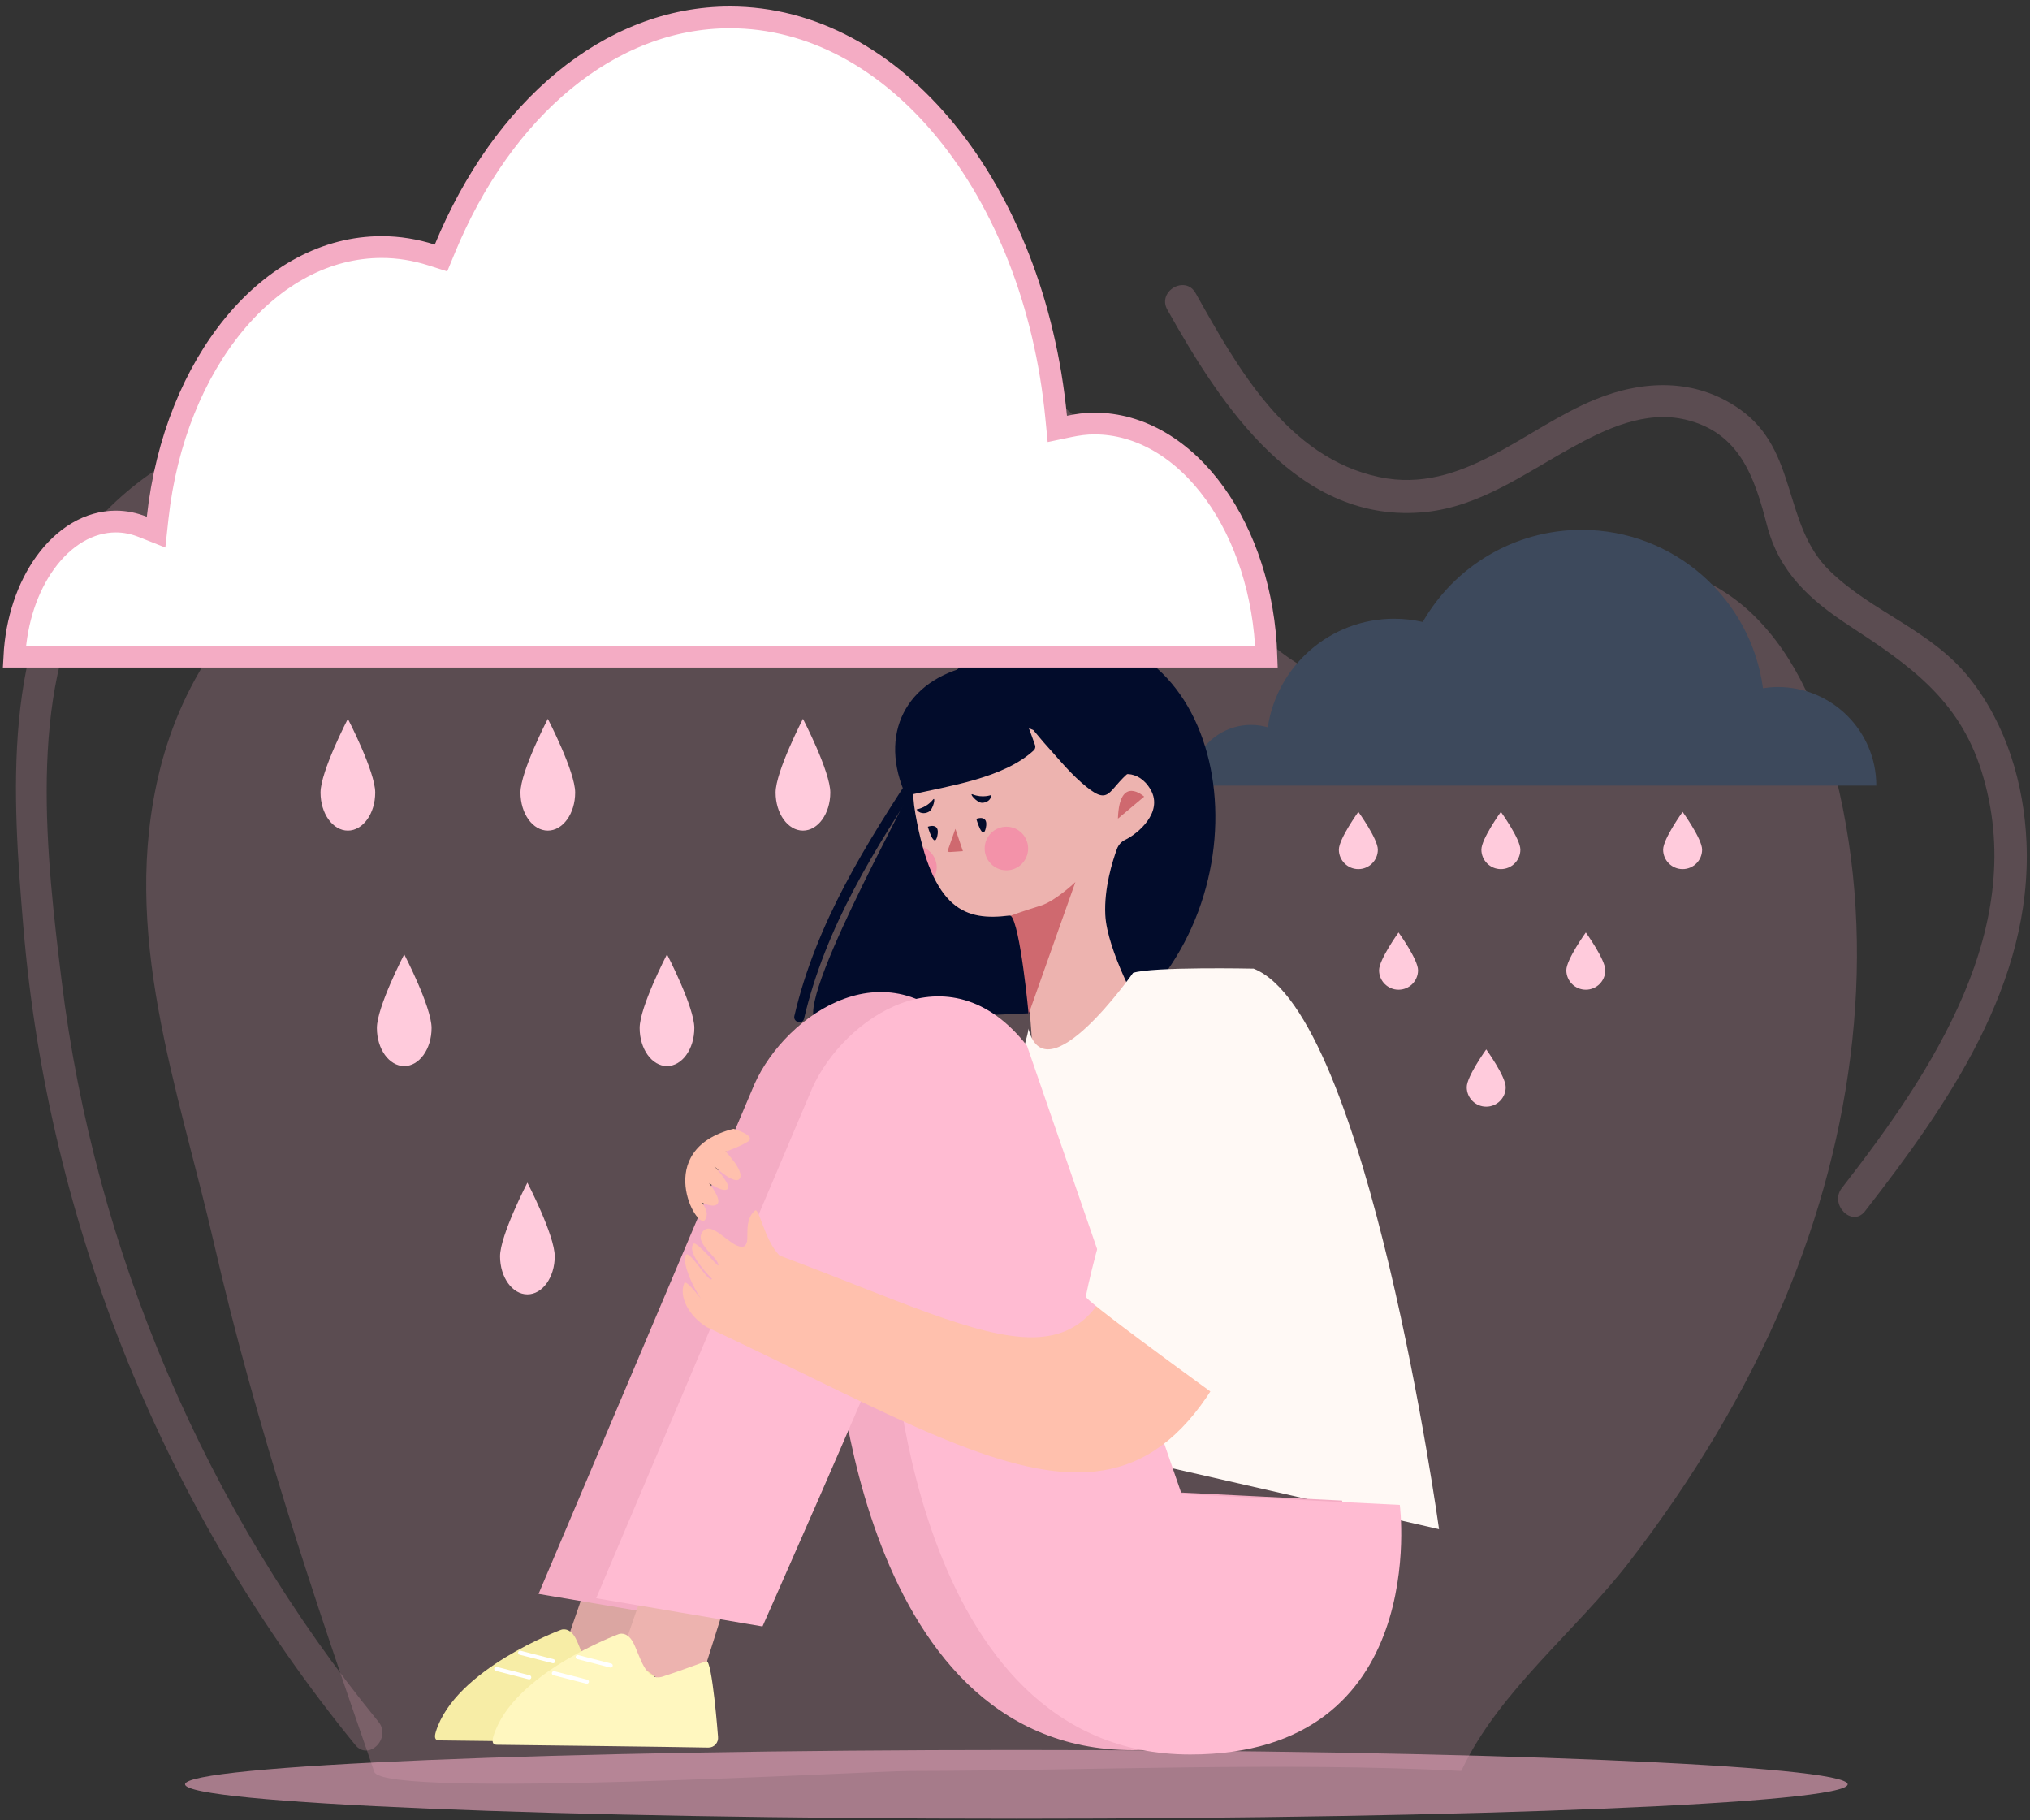 <svg width="280" height="251" viewBox="0 0 280 251" fill="none" xmlns="http://www.w3.org/2000/svg">
<rect x="0" y="0" width="280" height="251" fill="#333333" stroke="none"/>
<g opacity="0.34">
<path d="M201.621 244.083C206.858 233.096 217.402 224.936 224.815 215.292C233.375 204.157 240.751 192.08 246.194 179.113C255.704 156.459 259.137 130.845 253.188 107.008C251.138 98.789 247.83 90.582 241.731 84.704C235.63 78.827 226.25 75.784 218.404 78.972C210.065 82.36 205.144 91.736 196.595 94.554C189.325 96.95 181.206 93.839 175.374 88.88C169.542 83.921 165.417 77.311 160.807 71.2C150.575 57.632 136.708 45.73 119.993 42.663C113.929 41.551 107.357 41.721 101.999 44.772C94.215 49.206 90.647 58.592 83.683 64.227C72.966 72.897 57.119 70.794 44.574 76.513C32.903 81.836 25.165 93.673 22.06 106.118C16.454 128.59 24.586 149.988 29.567 171.691C35.234 196.386 43.325 220.446 51.632 244.356C52.928 248.088 119.781 244.237 125.456 244.228C150.644 244.184 176.616 242.958 201.553 244.222C201.577 244.176 201.6 244.13 201.621 244.083Z" fill="#F4ACC4" fill-opacity="0.6"/>
</g>
<g opacity="0.34">
<path d="M66.084 54.259C46.731 54.461 25.2 57.358 12.107 73.281C0.121 87.857 1.746 110.117 3.213 127.751C6.65 169.085 22.803 208.552 49.006 240.647C50.846 242.902 54.03 239.687 52.203 237.45C28.409 208.304 13.076 172.626 8.502 135.254C6.458 118.553 3.739 95.664 12.55 80.516C23.309 62.013 46.739 58.983 66.086 58.781C68.992 58.749 69 54.227 66.084 54.259Z" fill="#F4ACC4" fill-opacity="0.6"/>
</g>
<g opacity="0.34">
<path d="M161.009 42.707C168.429 55.939 179.136 72.44 196.665 70.609C204.134 69.828 210.343 65.293 216.722 61.768C221.479 59.137 226.956 56.536 232.548 57.885C239.992 59.682 242.025 65.891 243.71 72.402C245.403 78.949 249.627 82.725 255.112 86.319C263.329 91.701 270.172 96.397 273.297 106.311C280.023 127.652 266.559 147.749 254.048 163.836C252.283 166.106 255.46 169.329 257.245 167.033C268.673 152.339 280.352 135.649 279.515 116.145C279.17 108.102 276.745 99.948 271.704 93.58C266.433 86.921 258.362 84.508 252.422 78.771C245.798 72.375 248.113 62.136 239.927 56.401C233.855 52.149 226.709 52.366 220.061 55.071C210.268 59.054 201.687 68.21 190.246 65.794C177.601 63.123 170.7 50.747 164.913 40.426C163.49 37.885 159.583 40.162 161.009 42.707Z" fill="#F4ACC4" fill-opacity="0.6"/>
</g>
<path d="M140.188 250.809C203.513 250.809 254.849 248.688 254.849 246.072C254.849 243.455 203.513 241.334 140.188 241.334C76.863 241.334 25.527 243.455 25.527 246.072C25.527 248.688 76.863 250.809 140.188 250.809Z" fill="#F4ACC4" fill-opacity="0.6"/>
<path d="M229.396 117.17C229.396 115.685 232.084 111.962 232.084 111.962C232.084 111.962 234.772 115.685 234.772 117.17C234.772 118.655 233.569 119.858 232.084 119.858C230.599 119.858 229.396 118.655 229.396 117.17Z" fill="#FFCBDC"/>
<path d="M204.33 117.17C204.33 115.685 207.018 111.962 207.018 111.962C207.018 111.962 209.705 115.685 209.705 117.17C209.705 118.655 208.503 119.858 207.018 119.858C205.533 119.858 204.33 118.655 204.33 117.17Z" fill="#FFCBDC"/>
<path d="M216.045 133.802C216.045 132.317 218.733 128.594 218.733 128.594C218.733 128.594 221.42 132.317 221.42 133.802C221.42 135.287 220.217 136.489 218.733 136.489C217.248 136.489 216.045 135.287 216.045 133.802Z" fill="#FFCBDC"/>
<path d="M190.215 133.802C190.215 132.317 192.902 128.594 192.902 128.594C192.902 128.594 195.59 132.317 195.59 133.802C195.59 135.287 194.387 136.489 192.902 136.489C191.418 136.489 190.215 135.287 190.215 133.802Z" fill="#FFCBDC"/>
<path d="M184.672 117.17C184.672 115.685 187.36 111.962 187.36 111.962C187.36 111.962 190.047 115.685 190.047 117.17C190.047 118.655 188.844 119.858 187.36 119.858C185.875 119.858 184.672 118.655 184.672 117.17Z" fill="#FFCBDC"/>
<path d="M202.309 149.929C202.309 148.444 204.996 144.721 204.996 144.721C204.996 144.721 207.684 148.444 207.684 149.929C207.684 151.413 206.481 152.616 204.996 152.616C203.512 152.616 202.309 151.412 202.309 149.929Z" fill="#FFCBDC"/>
<path d="M245.201 94.741C244.509 94.741 243.835 94.809 243.17 94.909C241.502 82.578 230.939 73.071 218.151 73.071C208.773 73.071 200.596 78.186 196.24 85.774C194.972 85.485 193.653 85.326 192.298 85.326C183.464 85.326 176.148 91.822 174.865 100.298C174.135 100.09 173.368 99.972 172.572 99.972C167.95 99.972 164.203 103.719 164.203 108.341H231.603H241.342H258.802C258.8 100.83 252.711 94.741 245.201 94.741Z" fill="#3D495C"/>
<path d="M151.254 140.354C144.71 133.901 124.532 182.859 124.532 182.859C122.77 183.106 130.428 194.603 131.307 193.706C136.21 188.711 140.791 170.961 141.3 169.511C141.3 169.511 148.4 148.567 149.944 142.719C150.193 141.771 151.374 140.473 151.254 140.354Z" fill="#FFF9F5"/>
<path d="M132.97 198.739C149.98 194.887 150.079 148.308 150.079 148.308C150.079 148.308 137.679 163.999 129.162 190.558C128.362 193.05 132.97 198.739 132.97 198.739Z" fill="#FFF9F5"/>
<path d="M154.848 134.248C154.848 134.248 157.202 132.371 156.992 133.125C156.784 133.878 156.095 134.904 155.406 135.929L154.848 134.248Z" fill="#BF0059"/>
<path d="M143.427 138.609C143.427 138.609 141.257 138.867 141.527 139.349C141.797 139.832 143.778 139.98 143.778 139.98L143.427 138.609Z" fill="#BF0059"/>
<path d="M125.648 108.675C125.918 109.154 108.121 140.735 113.005 141.087L152.635 139.235L143.544 119.525L125.648 108.675Z" fill="#020C2B"/>
<path d="M126.591 105.529C119.447 116.371 112.554 127.311 109.568 140.108C109.365 140.98 110.701 141.352 110.905 140.479C113.87 127.773 120.707 116.979 127.789 106.233C128.281 105.484 127.082 104.784 126.591 105.529Z" fill="#020C2B"/>
<path d="M158.33 138.615L127.034 107.889C125.864 105.806 127.51 97.31 128.975 95.417C132.987 90.233 139.346 87.845 145.876 87.527C169.833 86.365 175.672 122.937 154.987 140.424C154.987 140.424 162.666 133.475 162.46 134.298" fill="#020C2B"/>
<path d="M150.238 107.688C150.433 107.935 152.875 110.336 153.555 107.81C153.898 106.535 157.023 105.9 158.727 108.935C160.45 112.002 156.99 114.96 155.186 115.823C154.665 116.072 154.269 116.517 154.069 117.059C153.455 118.73 152.271 122.484 152.455 126.169C152.701 131.11 157.302 139.301 157.302 139.301C157.302 139.301 149.65 146.53 142.418 144.913C142.418 144.913 141.456 125.985 139.204 126.265C133.26 127.004 128.632 125.674 126.256 112.2C124.017 99.5 133.878 96.526 136.157 96.028C138.078 95.605 141.399 96.473 150.238 107.688Z" fill="#EDB3AF"/>
<path d="M139.422 126.274C139.422 126.274 140.846 125.727 143.57 124.885C145.567 124.269 148.331 121.645 148.331 121.645L141.88 139.851C141.88 139.851 140.739 127.529 139.422 126.274Z" fill="#CF696F"/>
<path d="M141.832 141.778C142.426 142.381 130.577 174.345 138.684 182.881C144.019 188.499 158.857 200.617 158.919 201.852L198.489 210.886C198.489 210.886 188.672 139.85 172.915 133.582C172.915 133.582 158.953 133.288 156.285 134.167C156.285 134.167 144.193 151.434 141.832 141.778Z" fill="#FFF9F5"/>
<path d="M91.562 222.202L87.689 234.473L77.856 227.29L80.537 219.508L91.562 222.202Z" fill="#DBA6A2"/>
<path d="M155.033 205.441L133.708 143.622C122.853 129.718 108.372 139.896 104.08 149.472L74.283 219.81L97.227 223.7C97.227 223.7 111.759 190.901 115.105 182.397C115.105 182.397 117.308 241.359 156.225 241.359C189.598 241.359 185.127 206.94 185.127 206.94L155.033 205.441Z" fill="#F4ACC4"/>
<path d="M91.091 238.898C91.191 239.709 90.559 240.42 89.746 240.404C84.371 240.297 66.357 240.086 60.528 240.016C59.904 240.009 59.931 239.427 60.114 238.829C62.755 230.175 77.382 224.76 77.382 224.76C77.382 224.76 78.509 224.288 79.374 225.889C80.302 227.608 81.048 231.381 83.437 230.618C85.673 229.903 88.463 228.835 89.479 228.488C90.279 228.215 91.091 238.898 91.091 238.898Z" fill="#F7EDA6"/>
<path d="M71.742 227.924L76.285 229.088" stroke="white" stroke-width="0.567" stroke-miterlimit="10" stroke-linecap="round"/>
<path d="M68.453 230.149L72.996 231.313" stroke="white" stroke-width="0.567" stroke-miterlimit="10" stroke-linecap="round"/>
<path d="M99.51 222.801L95.637 235.073L85.803 227.89L88.484 220.107L99.51 222.801Z" fill="#EDB3AF"/>
<path d="M162.981 206.041L141.655 144.22C130.801 130.316 116.319 140.494 112.027 150.07L82.231 220.408L105.174 224.298C105.174 224.298 119.706 191.499 123.053 182.994C123.053 182.994 125.256 241.957 164.172 241.957C197.545 241.957 193.075 207.537 193.075 207.537L162.981 206.041Z" fill="#FFBBD2"/>
<path d="M99.038 239.498C99.138 240.309 98.507 241.02 97.693 241.003C92.316 240.896 74.304 240.685 68.475 240.616C67.851 240.608 67.878 240.027 68.061 239.428C70.703 230.776 85.329 225.36 85.329 225.36C85.329 225.36 86.456 224.888 87.321 226.489C88.248 228.207 88.995 231.98 91.384 231.217C93.62 230.503 96.41 229.436 97.426 229.088C98.226 228.815 99.038 239.498 99.038 239.498Z" fill="#FFF7BF"/>
<path d="M79.689 228.523L84.232 229.687" stroke="white" stroke-width="0.567" stroke-miterlimit="10" stroke-linecap="round"/>
<path d="M76.4 230.749L80.943 231.913" stroke="white" stroke-width="0.567" stroke-miterlimit="10" stroke-linecap="round"/>
<path d="M97.477 183.015C141.244 203.536 161.495 220.437 176.305 169.424C170.742 167.229 163.393 165.035 156.639 162.84C152.269 194.566 139.749 185.226 107.504 173.14C105.421 170.966 104.7 166.459 104.138 166.943C102.151 168.654 103.943 171.953 102.296 171.934C100.646 171.913 98.205 168.23 96.926 169.842C95.648 171.453 99.09 173.333 99.09 174.51C99.09 174.833 96.045 171.049 95.645 171.531C94.603 172.787 98.049 176.2 98.209 176.361C97.84 177.213 94.864 171.818 94.524 173.221C94.183 174.625 95.754 177.718 96.527 178.856C97.3 179.994 94.524 176.12 94.363 177.005C93.641 178.773 94.929 181.427 97.477 183.015Z" fill="#FFC0AD"/>
<path d="M97.237 168.23C96.161 169.766 89.866 158.571 101.163 155.674C101.163 155.674 104.528 156.64 103.085 157.484C101.643 158.33 100.081 158.812 100.081 158.812C100.081 158.812 102.684 161.468 102.043 162.514C101.403 163.56 98.518 160.825 98.518 160.825C98.518 160.825 100.922 163.401 100.361 163.963C99.8 164.527 97.797 163.158 97.797 163.158C97.797 163.158 99.479 165.25 98.999 165.975C98.518 166.7 96.755 165.814 96.755 165.814C96.755 165.814 97.998 167.144 97.237 168.23Z" fill="#FFC0AD"/>
<path d="M171.71 134.588C174.833 134.662 181.448 141.091 181.448 157.253C181.448 165.526 173.403 196.563 173.403 196.563C173.403 196.563 149.628 179.484 149.764 178.804C151.552 169.825 157.272 152.796 157.272 152.796C157.272 152.796 161.43 134.344 171.71 134.588Z" fill="#FFF9F5"/>
<path d="M134.898 92.344C134.55 92.111 155.772 93.112 154.144 104.093C154.099 104.402 153.717 104.444 153.15 104.331L155.506 105.804C154.279 106.253 153.083 109.792 151.927 109.18C150.77 108.568 149.814 107.641 148.894 106.708C146.327 104.105 143.911 101.354 141.649 98.48C140.848 97.994 140.348 97.682 140.348 97.682L142.11 102.976C139.784 105.662 125.363 108.933 125.363 108.933C118.965 94.915 134.898 92.344 134.898 92.344Z" fill="#020C2B"/>
<path d="M135.247 92.947C136.385 92.338 141.653 93.815 143.301 94.252C145.422 94.816 147.589 95.524 149.451 96.716C150.138 97.157 155.429 103.764 153.15 103.637C152.436 103.598 152.247 104.588 152.8 104.933C153.193 105.179 153.585 105.425 153.978 105.669C154.96 106.263 155.06 106.338 154.283 105.895C154.508 108.634 149.803 106.303 148.622 105.426C145.513 103.118 144.003 99.125 140.696 97.081C140.198 96.772 139.485 97.288 139.679 97.867C140.042 98.96 141.415 101.409 141.217 102.49C140.954 103.923 137.268 104.801 135.754 105.321C134.233 105.842 126.917 109.062 125.46 108.198C124.653 107.719 124.496 102.58 124.723 101.32C125.206 98.628 126.908 96.667 129.165 95.251C130.931 94.143 133.026 93.376 135.082 93.019C135.958 92.867 135.588 91.525 134.714 91.677C125.614 93.254 121.126 100.438 124.695 109.122C124.843 109.483 125.143 109.701 125.547 109.609C130.889 108.384 138.431 107.324 142.599 103.473C142.771 103.313 142.852 103.02 142.777 102.796C142.233 101.157 141.467 99.48 141.113 97.796C139.602 98.723 140.076 99.686 142.534 100.687C143.005 101.246 143.477 101.807 143.946 102.366C145.639 104.222 147.23 106.218 149.118 107.885C153.223 111.513 152.616 108.99 155.995 106.302C156.36 106.013 156.196 105.422 155.856 105.209C155.071 104.718 154.286 104.228 153.5 103.736C153.383 104.169 153.267 104.602 153.15 105.033C155.285 105.152 155.113 103.1 154.753 101.379C154.131 98.411 151.808 96.4 149.257 95.013C146.391 93.453 137.845 89.986 134.548 91.75C133.76 92.166 134.459 93.367 135.247 92.947Z" fill="#020C2B"/>
<path d="M157.818 109.86C157.818 109.86 154.395 106.731 154.197 112.898Z" fill="#CF696F"/>
<path d="M134.664 112.919C134.664 112.919 136.399 112.257 135.977 114.177C135.557 116.099 134.664 112.919 134.664 112.919Z" fill="#020C2B"/>
<path d="M134.165 109.552C133.593 109.321 134.71 110.688 135.423 110.709C136.136 110.73 136.728 110.246 136.746 109.628C136.746 109.628 135.538 110.103 134.165 109.552Z" fill="#020C2B"/>
<path d="M128.692 110.27C129.091 109.78 128.764 111.558 128.137 111.931C127.509 112.304 126.741 112.165 126.42 111.621C126.42 111.621 127.735 111.446 128.692 110.27Z" fill="#020C2B"/>
<path d="M127.977 114.009C127.977 114.009 129.711 113.347 129.29 115.267C128.868 117.189 127.977 114.009 127.977 114.009Z" fill="#020C2B"/>
<path d="M132.814 117.379L131.041 117.499C130.915 117.508 130.79 117.471 130.689 117.395L131.776 114.301L132.814 117.379Z" fill="#CF696F"/>
<path opacity="0.31" d="M141.809 117.016C141.809 118.677 140.467 120.024 138.814 120.024C137.16 120.024 135.818 118.677 135.818 117.016C135.818 115.354 137.16 114.007 138.814 114.007C140.467 114.007 141.809 115.354 141.809 117.016Z" fill="#FF479D"/>
<path opacity="0.31" d="M127.297 116.835C128.415 117.272 129.206 118.363 129.206 119.64C129.206 120.142 129.038 120.638 128.822 121.054C128.822 121.054 127.977 119.164 127.618 117.994L127.297 116.835Z" fill="#FF479D"/>
<path d="M145.674 57.485L145.837 59.151L147.474 58.808C148.644 58.564 149.788 58.407 150.939 58.407C157.311 58.407 163.217 61.997 167.589 68.078C171.725 73.832 174.41 81.732 174.686 90.554H143.769H125.674H1.98C2.244 85.468 3.835 80.945 6.214 77.634C8.827 74 12.303 71.923 15.991 71.923C17.259 71.923 18.498 72.184 19.697 72.661L21.529 73.388L21.742 71.429C22.907 60.726 26.805 51.339 32.342 44.659C37.876 37.983 44.983 34.069 52.644 34.069C54.996 34.069 57.295 34.453 59.514 35.158L60.828 35.575L61.354 34.3C69.316 15.012 84.084 2.396 100.68 2.396C112.008 2.396 122.459 8.249 130.509 18.114C138.562 27.983 144.149 41.804 145.674 57.485Z" fill="white" stroke="#F4ACC4" stroke-width="3"/>
<path d="M106.98 109.298C106.98 106.401 110.752 99.132 110.752 99.132C110.752 99.132 114.524 106.401 114.524 109.298C114.524 112.195 112.835 114.545 110.752 114.545C108.67 114.548 106.98 112.199 106.98 109.298Z" fill="#FFCBDC"/>
<path d="M71.789 109.298C71.789 106.401 75.561 99.132 75.561 99.132C75.561 99.132 79.333 106.401 79.333 109.298C79.333 112.195 77.644 114.545 75.561 114.545C73.478 114.548 71.789 112.199 71.789 109.298Z" fill="#FFCBDC"/>
<path d="M88.227 141.773C88.227 138.875 91.999 131.606 91.999 131.606C91.999 131.606 95.77 138.875 95.77 141.773C95.77 144.67 94.081 147.02 91.999 147.02C89.916 147.02 88.227 144.67 88.227 141.773Z" fill="#FFCBDC"/>
<path d="M51.984 141.773C51.984 138.875 55.756 131.606 55.756 131.606C55.756 131.606 59.528 138.875 59.528 141.773C59.528 144.67 57.839 147.02 55.756 147.02C53.673 147.02 51.984 144.67 51.984 141.773Z" fill="#FFCBDC"/>
<path d="M44.211 109.298C44.211 106.401 47.983 99.132 47.983 99.132C47.983 99.132 51.755 106.401 51.755 109.298C51.755 112.195 50.066 114.545 47.983 114.545C45.9 114.548 44.211 112.199 44.211 109.298Z" fill="#FFCBDC"/>
<path d="M68.973 173.258C68.973 170.361 72.745 163.092 72.745 163.092C72.745 163.092 76.516 170.361 76.516 173.258C76.516 176.155 74.827 178.505 72.745 178.505C70.662 178.508 68.973 176.159 68.973 173.258Z" fill="#FFCBDC"/>
</svg>
